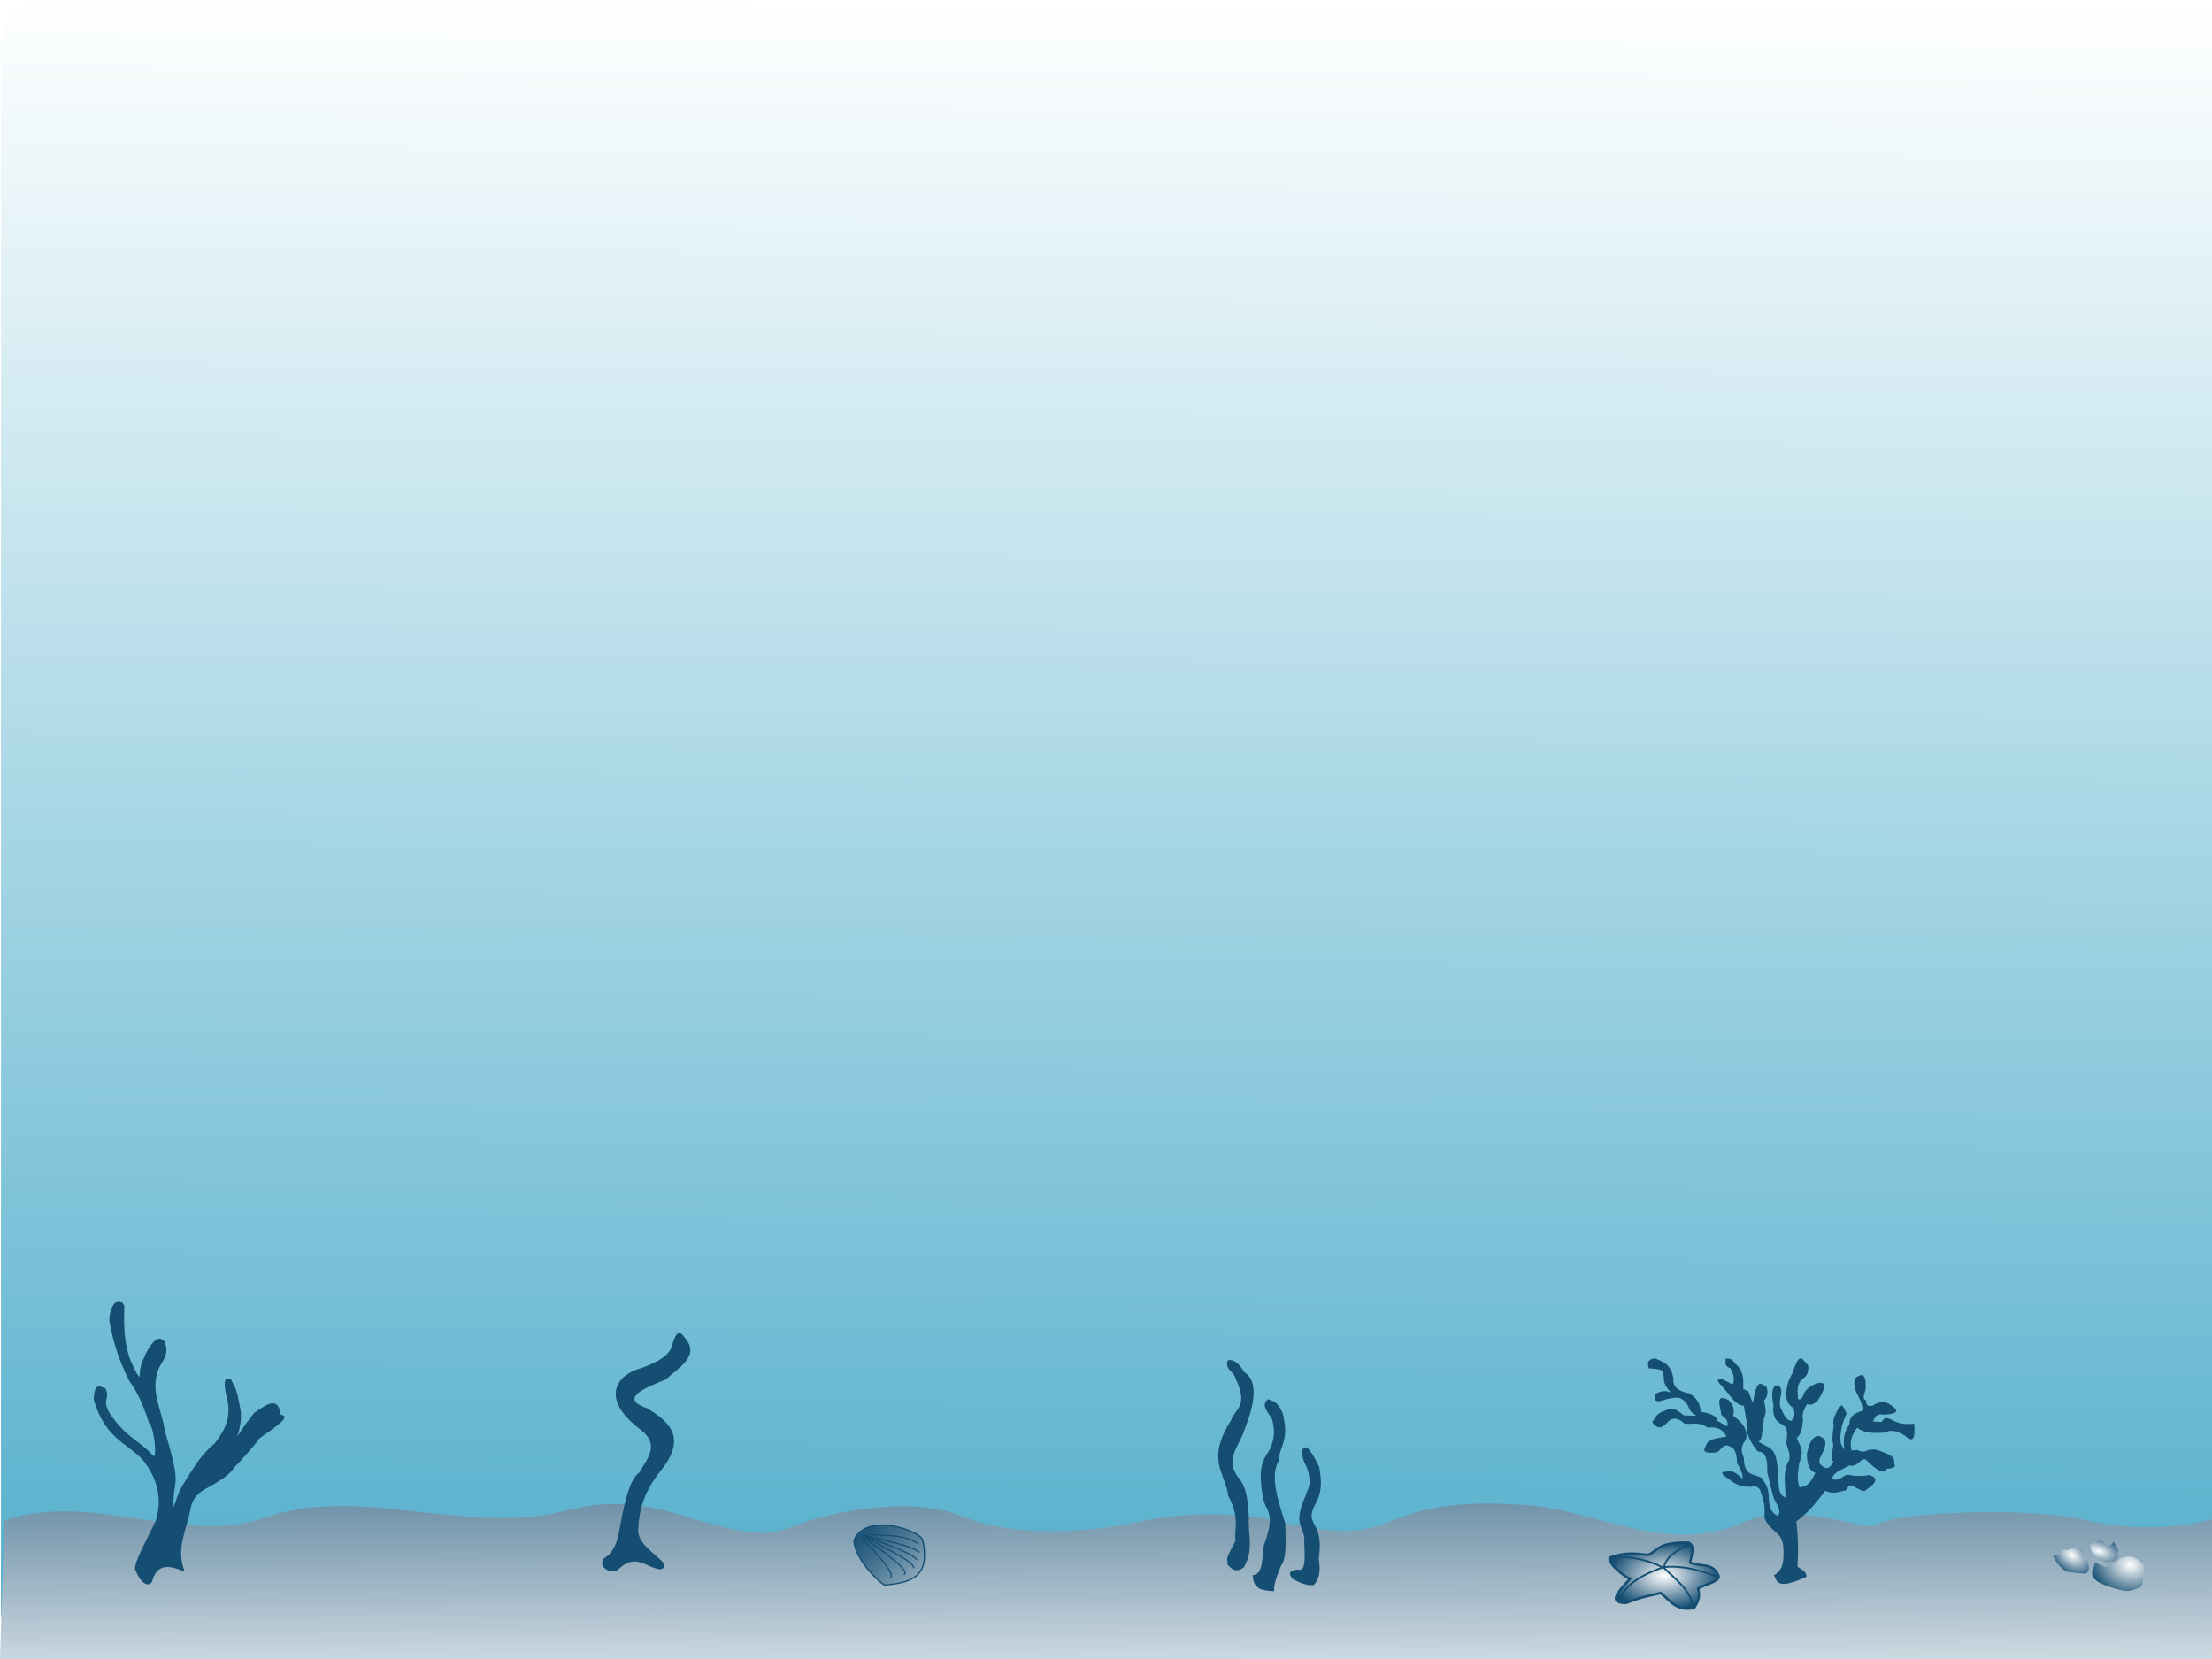 <svg xmlns="http://www.w3.org/2000/svg" xmlns:xlink="http://www.w3.org/1999/xlink" width="100%" viewBox="0 0 4000 3000">
    <defs>
        <filter id="o" color-interpolation-filters="sRGB">
            <feGaussianBlur stdDeviation="2.548"/>
        </filter>
        <radialGradient id="n" xlink:href="#a" gradientUnits="userSpaceOnUse" cy="800.04" cx="2148.6" gradientTransform="matrix(1.583 .343 -.271 1.251 -3433.3 1111.4)" r="47.01"/>
        <linearGradient id="a">
            <stop offset="0" stop-color="#fff"/>
            <stop offset="1" stop-color="#154e73"/>
        </linearGradient>
        <radialGradient id="m" xlink:href="#a" gradientUnits="userSpaceOnUse" cy="761.56" cx="3824.4" gradientTransform="matrix(2.011 .708 -.363 1.032 -7719.9 -669.54)" r="25.549"/>
        <radialGradient id="l" xlink:href="#a" gradientUnits="userSpaceOnUse" cy="763.81" cx="3773.8" gradientTransform="matrix(1.274 .946 -.614 .827 -4693.1 -1370.4)" r="32.713"/>
        <radialGradient id="k" xlink:href="#a" gradientUnits="userSpaceOnUse" cy="805.38" cx="3037.9" gradientTransform="matrix(1 0 0 .614 -4129.3 2374.4)" r="100.92"/>
        <filter id="j" width="1.053" y="-.147" x="-.026" height="1.294" color-interpolation-filters="sRGB">
            <feGaussianBlur stdDeviation=".991"/>
        </filter>
        <filter id="i" color-interpolation-filters="sRGB">
            <feGaussianBlur stdDeviation=".991"/>
        </filter>
        <filter id="h" color-interpolation-filters="sRGB">
            <feGaussianBlur stdDeviation=".991"/>
        </filter>
        <filter id="g" color-interpolation-filters="sRGB">
            <feGaussianBlur stdDeviation=".991"/>
        </filter>
        <filter id="f" color-interpolation-filters="sRGB">
            <feGaussianBlur stdDeviation=".991"/>
        </filter>
        <linearGradient id="e" y2="823.6" gradientUnits="userSpaceOnUse" x2="1701.6" gradientTransform="translate(-4129.3 2063.2)" y1="728.9" x1="1571.7">
            <stop offset="0" stop-color="#154e73"/>
            <stop offset="1" stop-color="#154e73" stop-opacity="0"/>
        </linearGradient>
        <linearGradient id="d" y2="1117.5" gradientUnits="userSpaceOnUse" y1="389.19" gradientTransform="translate(-4129.3 2063.2)" x2="1870.9" x1="1868.6">
            <stop offset="0" stop-color="#154e73"/>
            <stop offset="1" stop-color="#fff"/>
        </linearGradient>
        <linearGradient id="b">
            <stop offset="0" stop-color="#154e73"/>
            <stop offset="1" stop-color="#154e73" stop-opacity="0"/>
        </linearGradient>
        <linearGradient id="c" y2="-1.6" gradientUnits="userSpaceOnUse" x2="2315.3" gradientTransform="matrix(.967 0 0 .977 7.949 0)" y1="3069.4" x1="2299.2">
            <stop offset="0" stop-color="#50adcb"/>
            <stop offset="1" stop-color="#fff"/>
        </linearGradient>
    </defs>
    <rect rx="75.189" ry="82.855" height="2997" width="4021.7" y="0" x="1.714" color="#000" fill="url(#c)"/>
    <path d="M-4092.9 2768.5c163.63-53.128 324.94 46.327 468.71-4.04 174.44-61.11 362.06 31.214 541.44-12.123 46.948-11.342 105.91-26.589 218.19 8.082 180.73 55.807 159.59 23.549 258.6 0 89.607-21.312 180.93-24.908 242.44 0 113.15 45.818 260.41 24.144 315.17 12.122 86.133-18.912 179.52-21.29 270.72 0 134.88 31.488 164.87 6.578 218.19-12.122 72.028-25.261 140.26-23.913 210.11-20.203 132.5 7.038 261.35 93.36 400.02 32.325 96.362-42.413 228.4 19.12 242.44 4.04 18.077-19.415 259.27-35.966 379.82-8.081 80.895 18.713 167.01 16.962 250.52-8.081l.982 268.56-4025.1-8.572 7.794-251.9z" fill="url(#d)" transform="translate(4100.7 -19.29)"/>
    <path d="M246.2 2842.11c-7.484-10.242 8.637-35.999 35.355-91.924 11.462-36.702 5.69-73.404-23.234-110.11-30.582-32.561-67.915-38.122-88.893-109.1 1.414-33.132 12.092-23.038 21.213-20.203 11.875 23.454-17.396 18.819 25.254 67.68 19.764 22.642 44.136 34.112 60.609 53.538 8.125 9.58 2.946-50.241-7.071-58.589-10.366-33.77-22.298-58.143-35.355-75.762-22.01-42.957-30.32-76.782-36.366-109.1-.226-28.659 18.475-48.766 27.274-26.264-1.511 33.705-.71 66.947 11.112 97.985 11.274 25.8 12.457 24.689 16.162 30.305 1.563-29.127 7.138-30.17 11.112-42.426 21.014-39.826 30.057-25.415 34.345-22.223 10.376 26.173-7.554 37.852-12.122 52.528-13.708 41.1 7.98 72.086 12.122 108.09 33.406 110.4 14.167 82.497 16.162 138.39 6.427-15.182 6.185-23.694 22.223-48.487 14.759-22.911 27.487-46.33 52.528-66.67 15.499-20.407 28.948-42.096 23.234-75.762-9.89-36.951-5.547-45.439 6.06-39.396 5.04 12.663 8.686 8.59 16.163 50.508 3.049 12.777 2.643 29.008-5.051 52.528 10.788-15.628 6.758-11.846 30.305-42.426 17.096-10.878 43.208-35.031 48.487 3.03 20.305 3.082-9.559 21.882-39.396 43.437-.697 3.054-17.018 21.732-36.366 43.436-16.382 13.813-6.091 16.512-51.518 42.426-14.176 7.678-28.999 14.06-35.355 37.376-5.686 37.9-27.796 72.801-12.122 114.15 3.882 10.24-44.084-29.152-57.579 19.193-2.64 9.456-16.948 12.571-29.294-16.162z" fill="#154e73"/>
    <path d="M1090.7 2818.91c12.947-7.277 23.391-20.397 28.284-46.467 15.64-90.088 27.081-101.34 37.376-110.11 14.241-25.232 38.232-49.977 1.01-77.782-74.503-56.659-40.593-99.159 1.01-110.11 42.205-15.025 53.158-28.396 56.57-40.406 10.418-36.695 17.602-21.674 24.243-14.142 26.598 32.594-10.957 52.357-35.355 74.751-44.08 17.509-83.342 35.019-32.325 52.528 30.118 19.659 75.46 47.402 24.244 111.12-31.223 38.843-40.12 72.347-41.416 105.06-5.683 38.346 69.407 63.225 40.406 74.751-26.937-3.052-44.867-30.843-76.772 0-9.217 8.91-36.31-.778-27.274-19.193z" color="#000" fill="#154e73"/>
    <path d="M-2556.5 2804.8c1.303 36.848 52.862 82.324 56.569 80.812 42.509-4.605 83.187-11.29 67.68-81.822-7.112-18.085-103.05-50.193-124.25 1.01z" stroke-linejoin="round" stroke="#154e73" stroke-linecap="round" stroke-width="2.3" fill="url(#e)" transform="translate(4100.7 -19.29)"/>
    <path d="M-2541.3 2801.8c19.235 20.329 61.026 61.309 50.508 71.721" stroke-linejoin="round" filter="url(#f)" stroke="#154e73" stroke-linecap="round" stroke-width="2.1" fill="none" transform="translate(4100.7 -19.29)"/>
    <path d="M-2541.3 2796.7c24.253 19.869 87.36 60.862 75.761 69.7" stroke-linejoin="round" filter="url(#g)" stroke="#154e73" stroke-linecap="round" stroke-width="2.1" fill="none" transform="translate(4100.7 -19.29)"/>
    <path d="M-2448.4 2854.3c-2.01-14.342-60.866-38.033-88.893-57.579 32.344 13.132 83.124 29.294 93.944 42.426" stroke-linejoin="round" filter="url(#h)" stroke="#154e73" stroke-linecap="round" stroke-width="2.1" fill="none" transform="translate(4100.7 -19.29)"/>
    <path d="M-2540.3 2794.7c39.112 10.768 83.456 17.979 102.03 31.315" stroke-linejoin="round" filter="url(#i)" stroke="#154e73" stroke-linecap="round" stroke-width="2.1" fill="none" transform="translate(4100.7 -19.29)"/>
    <path d="M-2531.2 2793.7c26.067 4.123 59.042-2.346 89.904 16.162" stroke-linejoin="round" filter="url(#j)" stroke="#154e73" stroke-linecap="round" stroke-width="2.1" fill="none" transform="translate(4100.7 -19.29)"/>
    <path d="M2219 2828.01c8.872 11.858 18.743 15.72 30.305 6.06 18.92-32.237 6.906-60.055 9.091-89.903-2.016-44.811-8.844-58.34-16.162-68.69-30.728-36.234-.209-60.985 8.082-89.904 25.356-63.734 19.274-92.332-1.01-105.06-9.786-18.323-22.448-23.798-29.295-20.203-5.532 16.516 11.673 19.729 14.143 32.325 24.403 50.267-.747 54.79-8.082 75.76-46.04 72.917-9.929 94.977-5.05 136.37 21.928 41.239 10.25 58.098 13.131 81.823-24.464 44.339-11.183 30.247-15.151 41.416zM2265.5 2848.21c.25 27.688 19.84 27.745 38.386 29.294.32-8.521-.242-15.458 13.132-47.477 9.142-9.988 8.52-41.944 7.071-75.761-13.015-41.455-27.84-83.733-12.122-112.13 2.38-29.265 20.655-37.334 7.071-87.883-12.608-24.841-17.516-18.882-25.254-24.244-15.8 10.441.497 24.449 7.071 37.376 2.976 14.916 6.114 29.734-4.04 52.528-10.134 17.444-23.65 28.124-13.132 86.873 3.03 25.744 25.336 25.202 2.02 86.873-3.777 22.618-1.45 54.393-20.203 54.548zM2346.3 2838.11c-20.467 3.488-12.684 10.114-10.102 16.162 12.214 6.796 24.542 13.246 39.396 12.122 9.381-9.475 13.17-24.543 9.091-47.477 10.908-73.935-29.162-57.212-5.05-101.02 12.596-23.313 9.218-43.963 6.06-64.65-20.174-42.22-27.138-40.404-31.314-29.294 1.157 19.951 6.555 22.941 10.102 33.335 9.022 30.679-.823 34.945-4.041 48.487-22.227 50.781-3.832 52.816-2.02 74.751-.19 26.345 5.7 63.979-12.122 57.579z" color="#000" fill="#154e73"/>
    <path d="M-1152.4 2873.5c-5.143 2.204-42.251-27.625-37.376-37.376 26.832-10.68 48.09-7.425 69.7-5.05 19.055-8.792 17.119-23.182 72.731-22.224 13.321 5.967 4.486 23.011 3.03 36.366 16.877 7.329 41.306-.45 50.509 22.223 7.202 10.228-21.903 16.422-36.365 24.244 4.933 17.253-1.602 25.904-7.072 35.355-32.082 6.748-43.596-13.929-60.609-27.274-20.832 6.04-26.15 4.32-62.63 18.183-35.823-.142-10.596-23.542 8.082-44.447z" stroke-linejoin="round" stroke="#154e73" stroke-linecap="round" stroke-width="4.3" fill="url(#k)" transform="translate(4100.7 -19.29)"/>
    <path d="M3207.93 2848.21c5.367 12.026 6.361 27.452 58.589 3.03.628-10.07-9.307-13.1-16.162-18.183 1.676-23.75 1.673-50.018-2.02-81.822 27.33-20.484 37.808-37.597 52.528-55.558 14.38 7.35 25.544 1.835 37.376-1.01 3.383-6.333 7.091-11.366 13.132-7.07 9.652 5.349 20.344 12.085 22.223 7.07 23.79-15.215 20.834-22.788 7.07-27.274-9.057 1.38-18.58 2.297-30.303 1.01-5.388-1.482-10.775-2.782-16.162 1.01-12.822 9.353-16.044 5.904-21.213 5.051 1.536-12.364 19.128-16.7 30.305-24.244 20.045 3.241 20.835-17.069 31.315-10.102 20.203 20.203 32.325 25.591 36.366 16.162 22.993-2.01 13.442-7.635 14.142-12.122 2.065-10.229-11.532-15.237-25.254-20.203-11.092-4.694-15.103-2.307-21.213-2.02-4.894 1.768-7.68 5.834-20.203 0l-10.102 1.01c-4.912-17.117 1.72-29.617 10.102-41.416 9.098 8.951 26.96 10.892 49.498 9.092 13.89-7.16 25.099-.908 36.366 5.05 13.35 13.263 19.975 8.596 17.172-21.213-26.963 2.461-27.557-2.613-37.376-5.05-9.27-5.923-17.294-8.11-21.213 2.02l-16.162-1.01c3.867-6.908 6.013-15.536 20.203-12.122 31.847-1.876 24.243-10.326 8.08-20.203-11.293-4.77-20.682-1.921-29.293 4.04-7.196 1.29-11.967-.655-11.112-10.102-7.78-.816-3.56-10.63-1.01-19.193.317-12.94 1.064-26.416-9.092-26.264-5.618 3.916-14.579 1.148-10.102 25.254 4.825 13.132 15.47 26.264 13.132 39.396-13.04 3.845-23.539 9.723-23.234 24.244-7.052 10.462-12.676 22.71-9.09 46.467-3.437-8.145-10.088-8.787-6.062-34.345 1.601-7.495.899-11.15 10.102-31.315-11.974-28.702-11.363-7.067-16.162-7.07-4.076 9.427-10.578 18.855-7.07 28.283-4.639 31.815-1.184 27.213-1.011 37.376-6.86 39.493-.322 20.926 0 29.294-4.515 6.56-8.47 14.517-18.183 8.082-5.291-3.647-10.858-7.073-3.03-21.213 13.175-24.658 5.713-30.969-5.051-34.346-14.05 1.715-17.691 16.44-21.213 31.316-.465 20.058 4.843 31.458 15.152 35.355-11.892 25.543-18.612 23.893-28.284 26.264-6.188-12.528-2.414-28.378-1.01-43.436 11.225-25.965-.658-32.675-4.041-46.467 6.7-4.447 9.784-16.125 11.112-31.316-3.192-11.613 2.5-20.267 7.071-29.293 4.846 1.082 9.147 3.256 19.193-6.061 12.493-19.371 18.916-34.328 2.02-32.325-8.754 3.171-17.509 4.681-26.264 18.183-3.703 12.144-7.407 12.219-11.112 11.112.013-12.122-4.498-24.244 8.082-36.366 8.882-5.66 11.993-14.207 10.102-25.254-8.126-5.133-14.165-30.091-27.274 12.122-4.353 11.257-10.194 13.59-12.122 39.396-.726 11.306 3.088 20.342 13.132 26.264 3.892 14.73-.04 19.029-4.041 23.234-4.846-1.13-9.697-2.286-17.173-19.193-4.809-6.784-4.262-17.137-1.01-29.294.617-10.873-2.004-17.698-12.122-15.152-2.948 6.478-6.855 10.717-2.02 35.355-1.45 14.698.562 27.666 15.152 34.345 5.802 4.116 12.68 5.815 8.08 33.335 2.337 12.117 10.422 25.67 3.031 35.355-9.134 17.319-5.037 41.255-4.04 63.64-8.229-1.727-12.981-10.403-13.132-28.284-2.24-25.708-.085-55.81-20.203-63.64l-18.183-10.102c6.053 3.696 8.407-8.429 9.091-16.162l3.03-24.244c2.517-6.582 5.34-12.65 0-32.325 6.52-7.462 8.293-16.11 4.041-26.264-7.071-.391-14.142-16.513-21.213 15.152l-3.03 15.152-8.082-21.213-9.091-4.041v-17.173c-1.647-16.572-8.213-23.307-15.152-29.294-5.724-9.54-11.448-9.113-17.173-8.081 1.777 5.724-4.708 11.448 9.091 17.173 7.32 12.75 7.469 21.917 4.041 29.294l-17.173-9.092c-21.218-3.859-1.835 10.737 4.04 19.193 10.169 11.316 18.193 26.918 33.336 28.284l5.05 28.284c-2.126 25.271 9.22 39.765 20.203 54.548 15.601-.71 17.538 16.797 17.173 37.376 12.1 49.58 9.962 43.87 15.152 53.538 7.168 12.112 9.312 21.211 3.03 25.254-11.971-6.687-13.728-15.929-15.151-25.254.037-30.45-7.215-31.749-12.122-42.426-12.438-9.541-32.941-1.337-33.335-37.376-8.712-21.507.302-25.289 4.04-34.345 3.332-15.19-5.018-28.92-23.234-41.416 1.064-7.925 3.816-15.175-8.08-28.284-25.566-14.022-15.57 10.748-13.133 27.274 10.952 6.735 12.57 13.47 10.102 20.203l-17.173-10.102c-2.296-10.07-14.618-14.126-30.304-16.162-1.601-11.112-2.86-22.223-20.203-33.335-22.808-4.406-30.7-13.786-29.294-26.264-3.796-27.09-19.148-31.068-33.335-37.376-8.242 1.523-16.056 3.474-11.112 18.183 35.646 1.303 23.724 9.923 27.274 16.162-1.536 7.698 2.886 16.884 12.122 27.274-15.227-5.462-19.449.081-27.274 2.02-5.638 19.276 7.475 14.44 20.203 10.103 12.458-1.68 24.917-8.619 37.376 10.102 3.756 7.39 5.74 15.372 17.173 20.203l-24.244-1.01c-15.24-14.238-24.087-13.553-31.315-9.092-18.546 5.046-19.11 13.687-25.254 21.213 11.478 16.797 20.46 8.619 29.294-1.01 7.378-7.01 16.544-7.757 29.294 4.04 13.644 1.714 25.384-4.192 41.416 7.072 12.308-.632 24.662-1.58 34.345 16.162-15.71 3.123-34.45 3.82-37.376 17.173-6.841 10.028-1.554 14.543 21.213 11.112 6.897-5.925 12.824-16.694 22.223-10.102 8.585 1.687 12.626 12.46 13.132 30.305 8.17 12.63 9.945 20.996 10.102 28.284-17.51-17.342-23.14-13.896-30.305-13.132-17.488.434 3.051 11.24 13.132 19.193 12.497 7.86 22.467 8.14 32.325 8.08 10.102-2.693 16.162 1.348 18.183 12.123 7.381 18.39 6.528 31.289 6.061 44.447 5.157 12.582 13.503 18.788 21.213 26.264 7.844 6.153 13.337 15.44 13.132 32.325 1.096 20.499-2.185 37.35-17.172 44.447z" color="#000" fill="#154e73"/>
    <path d="M-387.69 2831.1c-.475 10.339 22.144 32.365 26.264 30.305 12.087 1.986 23.901 3.698 33.335 3.03 9.074-7.744 2.673-15.489 2.02-23.234-13.578-6.397-7.645-12.795-9.091-19.193-8.081-3.964-16.162-6.66-24.244 0-14.132-1.006-16.301 2.773-17.173 7.071l-11.112 2.02z" fill="url(#l)" transform="translate(4100.7 -19.29)"/>
    <path d="M-321.02 2812.9c-1.117 6.677 3.656 18.195 13.132 22.223 13.361 12.526 19.964 8.157 28.284 8.081 8.883-2.63 9.918-9.183 8.081-17.173 1.37-1.588 4.51-1.053-7.07-18.183-6.398 8.489-12.796 11.91-19.194-1.01-10.519-4.58-18.306 4.31-23.234 6.06z" fill="url(#m)" transform="translate(4100.7 -19.29)"/>
    <path d="M-316.98 2859.4c-2.743 11.608 5.223 22.391 37.376 31.315 14.142 4.257 28.284 9.766 42.426 1.01 8.128-.771 13.69-5.393 11.112-22.223 0 0 5.112-14.443 1.01-20.203-20.095-28.219-48.842-9.018-47.477-6.06l-20.203 10.101-19.193-8.081-5.05 14.142z" fill="url(#n)" transform="translate(4100.7 -19.29)"/>
    <path d="M-1092.9 2853.2c-77.918 27.022-74.494 57.798-79.286 59.286m122.86-98.571c-19.928 9.935-38.152 19.362-42.857 40.714-41.108-22.435-93.492-22.515-92.857-15m144.29 84.286c1.006-25.668-31.944-50.347-52.143-70.714 32.851-4.024 68.101 5.93 97.143 17.143" stroke-linejoin="round" filter="url(#o)" stroke="#154e73" stroke-linecap="round" stroke-width="3.2" fill="none" transform="translate(4100.7 -19.29)"/>
</svg>
